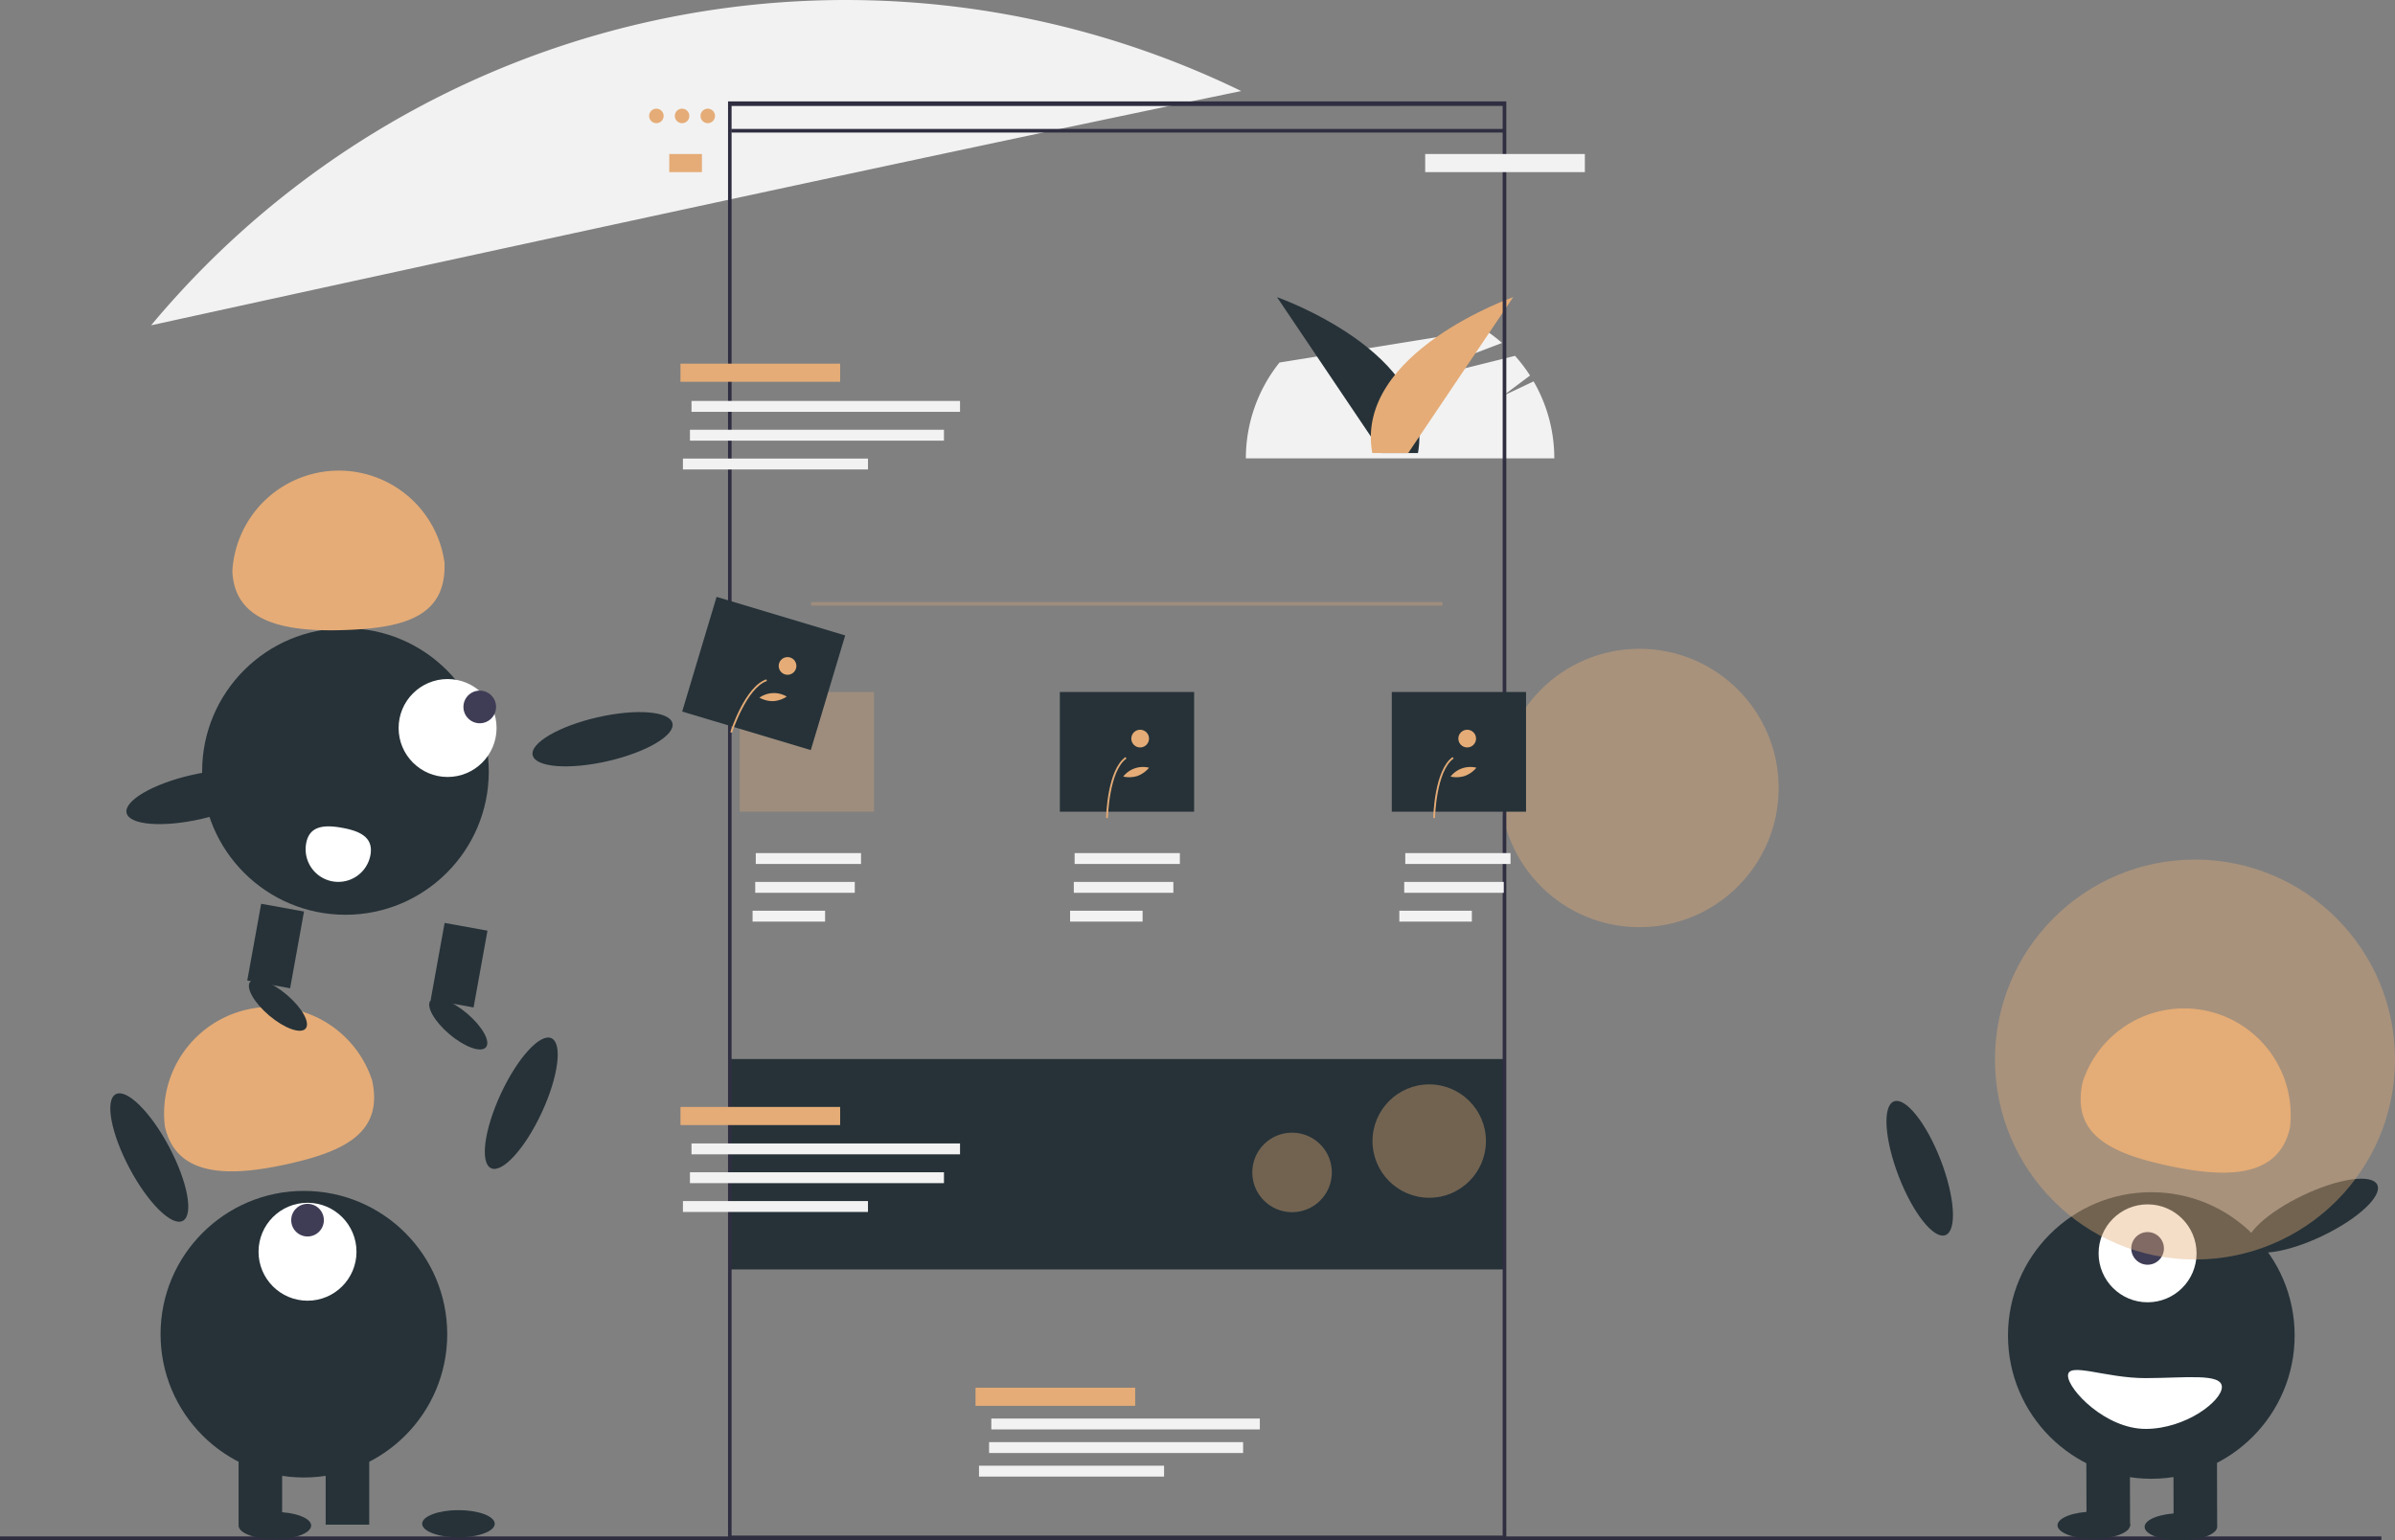 <svg id="undraw_experience_design_eq3j" xmlns="http://www.w3.org/2000/svg" width="124.938" height="80.384" viewBox="0 0 124.938 80.384">
  <rect x="0" y="0" width="124.938" height="80.384" fill="#808080" stroke="none"/>
  <circle id="Ellipse_349" data-name="Ellipse 349" cx="7.264" cy="7.264" r="7.264" transform="translate(78.259 33.855)" fill="#e5ac77" opacity="0.4"/>
  <rect id="Rectangle_630" data-name="Rectangle 630" width="40.509" height="10.979" transform="translate(38.025 55.262)" fill="#263238"/>
  <path id="Path_1593" data-name="Path 1593" d="M613.262,250.57l-1.618.766,1.432-1.07a8.082,8.082,0,0,0-.782-1.029l-7.015,1.744,6.336-2.417a8.084,8.084,0,0,0-.92-.7l-10.689,1.722a8.011,8.011,0,0,0-1.754,5h16.09A8.007,8.007,0,0,0,613.262,250.57Z" transform="translate(-533.26 -230.669)" fill="#f2f2f2"/>
  <path id="Path_1594" data-name="Path 1594" d="M226.409,106.721a47.167,47.167,0,0,0-56.867,12.224C184.347,115.7,210.125,110.086,226.409,106.721Z" transform="translate(-161.659 -101.97)" fill="#f2f2f2"/>
  <rect id="Rectangle_631" data-name="Rectangle 631" width="124.229" height="0.189" transform="translate(0 80.174)" fill="#2f2e41"/>
  <path id="Path_1595" data-name="Path 1595" d="M629.729,241.057l-5.477-8.135s8.294,2.9,7.353,8.135Z" transform="translate(-557.635 -217.416)" fill="#263238"/>
  <path id="Path_1596" data-name="Path 1596" d="M665.73,241.057l5.477-8.135s-8.294,2.9-7.353,8.135Z" transform="translate(-592.269 -217.417)" fill="#e5ac77"/>
  <path id="Path_1597" data-name="Path 1597" d="M396.356,232.946h-40.6V157.873h40.6Zm-40.415-.235h40.225v-74.6H355.941Z" transform="translate(-317.777 -152.582)" fill="#2f2e41"/>
  <rect id="Rectangle_632" data-name="Rectangle 632" width="40.415" height="0.189" transform="translate(38.145 6.728)" fill="#2f2e41"/>
  <circle id="Ellipse_350" data-name="Ellipse 350" cx="0.379" cy="0.379" r="0.379" transform="translate(33.862 5.67)" fill="#e5ac77"/>
  <circle id="Ellipse_351" data-name="Ellipse 351" cx="0.379" cy="0.379" r="0.379" transform="translate(35.202 5.67)" fill="#e5ac77"/>
  <circle id="Ellipse_352" data-name="Ellipse 352" cx="0.379" cy="0.379" r="0.379" transform="translate(36.542 5.67)" fill="#e5ac77"/>
  <rect id="Rectangle_633" data-name="Rectangle 633" width="1.704" height="0.946" transform="translate(34.913 8.036)" fill="#e5ac77"/>
  <rect id="Rectangle_634" data-name="Rectangle 634" width="8.329" height="0.946" transform="translate(35.498 18.976)" fill="#e5ac77"/>
  <rect id="Rectangle_635" data-name="Rectangle 635" width="8.329" height="0.946" transform="translate(82.676 8.982) rotate(180)" fill="#f2f2f2"/>
  <rect id="Rectangle_636" data-name="Rectangle 636" width="14.008" height="0.568" transform="translate(36.073 20.922)" fill="#f2f2f2"/>
  <rect id="Rectangle_637" data-name="Rectangle 637" width="13.251" height="0.568" transform="translate(35.992 22.426)" fill="#f2f2f2"/>
  <rect id="Rectangle_638" data-name="Rectangle 638" width="9.654" height="0.568" transform="translate(35.625 23.929)" fill="#f2f2f2"/>
  <rect id="Rectangle_639" data-name="Rectangle 639" width="5.49" height="0.568" transform="translate(39.426 44.516)" fill="#f2f2f2"/>
  <rect id="Rectangle_640" data-name="Rectangle 640" width="5.193" height="0.568" transform="translate(39.397 46.02)" fill="#f2f2f2"/>
  <rect id="Rectangle_641" data-name="Rectangle 641" width="3.783" height="0.568" transform="translate(39.259 47.523)" fill="#f2f2f2"/>
  <rect id="Rectangle_642" data-name="Rectangle 642" width="5.49" height="0.568" transform="translate(56.059 44.516)" fill="#f2f2f2"/>
  <rect id="Rectangle_643" data-name="Rectangle 643" width="5.193" height="0.568" transform="translate(56.017 46.02)" fill="#f2f2f2"/>
  <rect id="Rectangle_644" data-name="Rectangle 644" width="3.783" height="0.568" transform="translate(55.822 47.523)" fill="#f2f2f2"/>
  <rect id="Rectangle_645" data-name="Rectangle 645" width="5.49" height="0.568" transform="translate(73.308 44.516)" fill="#f2f2f2"/>
  <rect id="Rectangle_646" data-name="Rectangle 646" width="5.193" height="0.568" transform="translate(73.253 46.02)" fill="#f2f2f2"/>
  <rect id="Rectangle_647" data-name="Rectangle 647" width="3.783" height="0.568" transform="translate(72.998 47.523)" fill="#f2f2f2"/>
  <rect id="Rectangle_648" data-name="Rectangle 648" width="8.329" height="0.946" transform="translate(50.889 72.413)" fill="#e5ac77"/>
  <rect id="Rectangle_649" data-name="Rectangle 649" width="14.008" height="0.568" transform="translate(51.713 74.022)" fill="#f2f2f2"/>
  <rect id="Rectangle_650" data-name="Rectangle 650" width="13.251" height="0.568" transform="translate(51.597 75.253)" fill="#f2f2f2"/>
  <rect id="Rectangle_651" data-name="Rectangle 651" width="9.654" height="0.568" transform="translate(51.071 76.483)" fill="#f2f2f2"/>
  <rect id="Rectangle_652" data-name="Rectangle 652" width="32.937" height="0.189" transform="translate(42.311 31.414)" fill="#e5ac77" opacity="0.3"/>
  <rect id="Rectangle_653" data-name="Rectangle 653" width="7.004" height="6.247" transform="translate(38.59 36.109)" fill="#e5ac77" opacity="0.3"/>
  <rect id="Rectangle_654" data-name="Rectangle 654" width="7.004" height="6.247" transform="translate(55.288 36.109)" fill="#263238"/>
  <rect id="Rectangle_655" data-name="Rectangle 655" width="7.004" height="6.247" transform="translate(72.604 36.109)" fill="#263238"/>
  <path id="Path_1598" data-name="Path 1598" d="M559.727,444.154l-.092,0c0-.1.06-2.514,1.009-3.181l.053.076C559.786,441.687,559.728,444.13,559.727,444.154Z" transform="translate(-501.933 -401.467)" fill="#e5ac77"/>
  <circle id="Ellipse_353" data-name="Ellipse 353" cx="0.462" cy="0.462" r="0.462" transform="translate(59.016 38.079)" fill="#e5ac77"/>
  <path id="Path_1599" data-name="Path 1599" d="M567.372,448.516a1.439,1.439,0,0,1-.742.032,1.311,1.311,0,0,1,1.348-.462A1.438,1.438,0,0,1,567.372,448.516Z" transform="translate(-508.036 -408.025)" fill="#e5ac77"/>
  <path id="Path_1600" data-name="Path 1600" d="M699.727,444.154l-.092,0c0-.1.06-2.514,1.009-3.181l.053.076C699.786,441.687,699.727,444.13,699.727,444.154Z" transform="translate(-624.868 -401.467)" fill="#e5ac77"/>
  <circle id="Ellipse_354" data-name="Ellipse 354" cx="0.462" cy="0.462" r="0.462" transform="translate(76.076 38.079)" fill="#e5ac77"/>
  <path id="Path_1601" data-name="Path 1601" d="M707.372,448.516a1.439,1.439,0,0,1-.742.032,1.311,1.311,0,0,1,1.348-.462A1.439,1.439,0,0,1,707.372,448.516Z" transform="translate(-630.96 -408.025)" fill="#e5ac77"/>
  <rect id="Rectangle_656" data-name="Rectangle 656" width="8.329" height="0.946" transform="translate(35.498 57.762)" fill="#e5ac77"/>
  <rect id="Rectangle_657" data-name="Rectangle 657" width="14.008" height="0.568" transform="translate(36.073 59.667)" fill="#f2f2f2"/>
  <rect id="Rectangle_658" data-name="Rectangle 658" width="13.251" height="0.568" transform="translate(35.992 61.171)" fill="#f2f2f2"/>
  <rect id="Rectangle_659" data-name="Rectangle 659" width="9.654" height="0.568" transform="translate(35.625 62.674)" fill="#f2f2f2"/>
  <ellipse id="Ellipse_355" data-name="Ellipse 355" cx="2.958" cy="2.958" rx="2.958" ry="2.958" transform="translate(71.599 56.585)" fill="#e5ac77" opacity="0.4"/>
  <circle id="Ellipse_356" data-name="Ellipse 356" cx="2.075" cy="2.075" r="2.075" transform="translate(65.327 59.104)" fill="#e5ac77" opacity="0.4"/>
  <circle id="Ellipse_357" data-name="Ellipse 357" cx="7.477" cy="7.477" r="7.477" transform="translate(8.376 62.144)" fill="#263238"/>
  <rect id="Rectangle_660" data-name="Rectangle 660" width="2.272" height="4.07" transform="translate(12.446 75.489)" fill="#263238"/>
  <rect id="Rectangle_661" data-name="Rectangle 661" width="2.272" height="4.07" transform="translate(16.989 75.489)" fill="#263238"/>
  <ellipse id="Ellipse_358" data-name="Ellipse 358" cx="1.893" cy="0.71" rx="1.893" ry="0.71" transform="translate(12.446 78.897)" fill="#263238"/>
  <ellipse id="Ellipse_359" data-name="Ellipse 359" cx="1.893" cy="0.71" rx="1.893" ry="0.71" transform="translate(22.022 78.802)" fill="#263238"/>
  <ellipse id="Ellipse_360" data-name="Ellipse 360" cx="2.555" cy="2.555" rx="2.555" ry="2.555" transform="translate(13.487 62.763)" fill="#fff"/>
  <ellipse id="Ellipse_361" data-name="Ellipse 361" cx="0.852" cy="0.852" rx="0.852" ry="0.852" transform="translate(15.191 62.818)" fill="#3f3d56"/>
  <path id="Path_1602" data-name="Path 1602" d="M176.062,551.12a5.564,5.564,0,0,1,10.808-2.413c.6,2.7-1.374,3.7-4.359,4.367S176.665,553.824,176.062,551.12Z" transform="translate(-167.461 -492.342)" fill="#e5ac77"/>
  <ellipse id="Ellipse_362" data-name="Ellipse 362" cx="3.739" cy="1.174" rx="3.739" ry="1.174" transform="translate(24.552 60.464) rotate(-65.077)" fill="#263238"/>
  <ellipse id="Ellipse_363" data-name="Ellipse 363" cx="1.174" cy="3.739" rx="1.174" ry="3.739" transform="translate(5.001 57.646) rotate(-27.893)" fill="#263238"/>
  <ellipse id="Ellipse_364" data-name="Ellipse 364" cx="1.174" cy="3.739" rx="1.174" ry="3.739" transform="translate(97.704 57.895) rotate(-21.078)" fill="#263238"/>
  <circle id="Ellipse_365" data-name="Ellipse 365" cx="7.477" cy="7.477" r="7.477" transform="translate(104.749 62.211)" fill="#263238"/>
  <rect id="Rectangle_662" data-name="Rectangle 662" width="2.272" height="4.07" transform="translate(115.661 79.616) rotate(179.84)" fill="#263238"/>
  <rect id="Rectangle_663" data-name="Rectangle 663" width="2.272" height="4.07" transform="translate(111.118 79.629) rotate(179.84)" fill="#263238"/>
  <ellipse id="Ellipse_366" data-name="Ellipse 366" cx="1.893" cy="0.71" rx="1.893" ry="0.71" transform="translate(111.874 78.965) rotate(-0.16)" fill="#263238"/>
  <ellipse id="Ellipse_367" data-name="Ellipse 367" cx="1.893" cy="0.71" rx="1.893" ry="0.71" transform="translate(107.331 78.883) rotate(-0.16)" fill="#263238"/>
  <ellipse id="Ellipse_368" data-name="Ellipse 368" cx="2.555" cy="2.555" rx="2.555" ry="2.555" transform="translate(109.476 62.846)" fill="#fff"/>
  <ellipse id="Ellipse_369" data-name="Ellipse 369" cx="0.852" cy="0.852" rx="0.852" ry="0.852" transform="translate(111.18 64.292)" fill="#3f3d56"/>
  <path id="Path_1603" data-name="Path 1603" d="M951.411,551.758a5.564,5.564,0,0,0-10.814-2.383c-.6,2.705,1.385,3.7,4.371,4.355S950.815,554.464,951.411,551.758Z" transform="translate(-831.951 -492.92)" fill="#e5ac77"/>
  <ellipse id="Ellipse_370" data-name="Ellipse 370" cx="3.739" cy="1.174" rx="3.739" ry="1.174" transform="translate(116.759 63.988) rotate(-25.535)" fill="#263238"/>
  <path id="Path_1604" data-name="Path 1604" d="M941.536,704.989c0,.732-1.878,2.182-3.969,2.188s-4.057-2.049-4.059-2.781,1.961.136,4.052.131S941.533,704.258,941.536,704.989Z" transform="translate(-825.629 -632.614)" fill="#fff"/>
  <circle id="Ellipse_371" data-name="Ellipse 371" cx="10.435" cy="10.435" r="10.435" transform="translate(104.069 44.854)" fill="#e5ac77" opacity="0.4"/>
  <circle id="Ellipse_372" data-name="Ellipse 372" cx="7.477" cy="7.477" r="7.477" transform="translate(10.544 32.78)" fill="#263238"/>
  <rect id="Rectangle_664" data-name="Rectangle 664" width="2.272" height="4.07" transform="translate(13.624 47.16) rotate(10.261)" fill="#263238"/>
  <rect id="Rectangle_665" data-name="Rectangle 665" width="2.272" height="4.07" transform="translate(23.194 48.16) rotate(10.261)" fill="#263238"/>
  <ellipse id="Ellipse_373" data-name="Ellipse 373" cx="0.71" cy="1.893" rx="0.71" ry="1.893" transform="matrix(0.646, -0.763, 0.763, 0.646, 22.002, 52.744)" fill="#263238"/>
  <ellipse id="Ellipse_374" data-name="Ellipse 374" cx="0.71" cy="1.893" rx="0.71" ry="1.893" transform="matrix(0.646, -0.763, 0.763, 0.646, 12.596, 51.768)" fill="#263238"/>
  <ellipse id="Ellipse_375" data-name="Ellipse 375" cx="2.555" cy="2.555" rx="2.555" ry="2.555" transform="translate(20.794 35.434)" fill="#fff"/>
  <ellipse id="Ellipse_376" data-name="Ellipse 376" cx="0.852" cy="0.852" rx="0.852" ry="0.852" transform="translate(24.175 36.037)" fill="#3f3d56"/>
  <path id="Path_1605" data-name="Path 1605" d="M214.3,314.474a5.564,5.564,0,0,1,11.065-.449c.112,2.768-2.011,3.4-5.067,3.521S214.413,317.242,214.3,314.474Z" transform="translate(-202.178 -284.674)" fill="#e5ac77"/>
  <ellipse id="Ellipse_377" data-name="Ellipse 377" cx="3.739" cy="1.174" rx="3.739" ry="1.174" transform="matrix(0.975, -0.223, 0.223, 0.975, 27.526, 38.264)" fill="#263238"/>
  <ellipse id="Ellipse_378" data-name="Ellipse 378" cx="3.739" cy="1.174" rx="3.739" ry="1.174" transform="matrix(0.975, -0.223, 0.223, 0.975, 6.342, 41.277)" fill="#263238"/>
  <path id="Path_1606" data-name="Path 1606" d="M254.7,473.2a1.7,1.7,0,1,0,3.353.607c.168-.926-.548-1.253-1.474-1.421S254.864,472.271,254.7,473.2Z" transform="translate(-238.729 -429.189)" fill="#fff"/>
  <rect id="Rectangle_666" data-name="Rectangle 666" width="7.004" height="6.247" transform="translate(37.381 31.146) rotate(16.689)" fill="#263238"/>
  <path id="Path_1607" data-name="Path 1607" d="M398.278,409.308l-.088-.028c.031-.1.779-2.391,1.88-2.757l.029.088C399.043,406.961,398.286,409.284,398.278,409.308Z" transform="translate(-360.092 -371.074)" fill="#e5ac77"/>
  <circle id="Ellipse_379" data-name="Ellipse 379" cx="0.462" cy="0.462" r="0.462" transform="translate(40.621 34.288)" fill="#e5ac77"/>
  <path id="Path_1608" data-name="Path 1608" d="M411.709,415.214a1.439,1.439,0,0,1-.72-.182,1.311,1.311,0,0,1,1.424-.056,1.439,1.439,0,0,1-.7.238Z" transform="translate(-371.372 -378.627)" fill="#e5ac77"/>
</svg>
